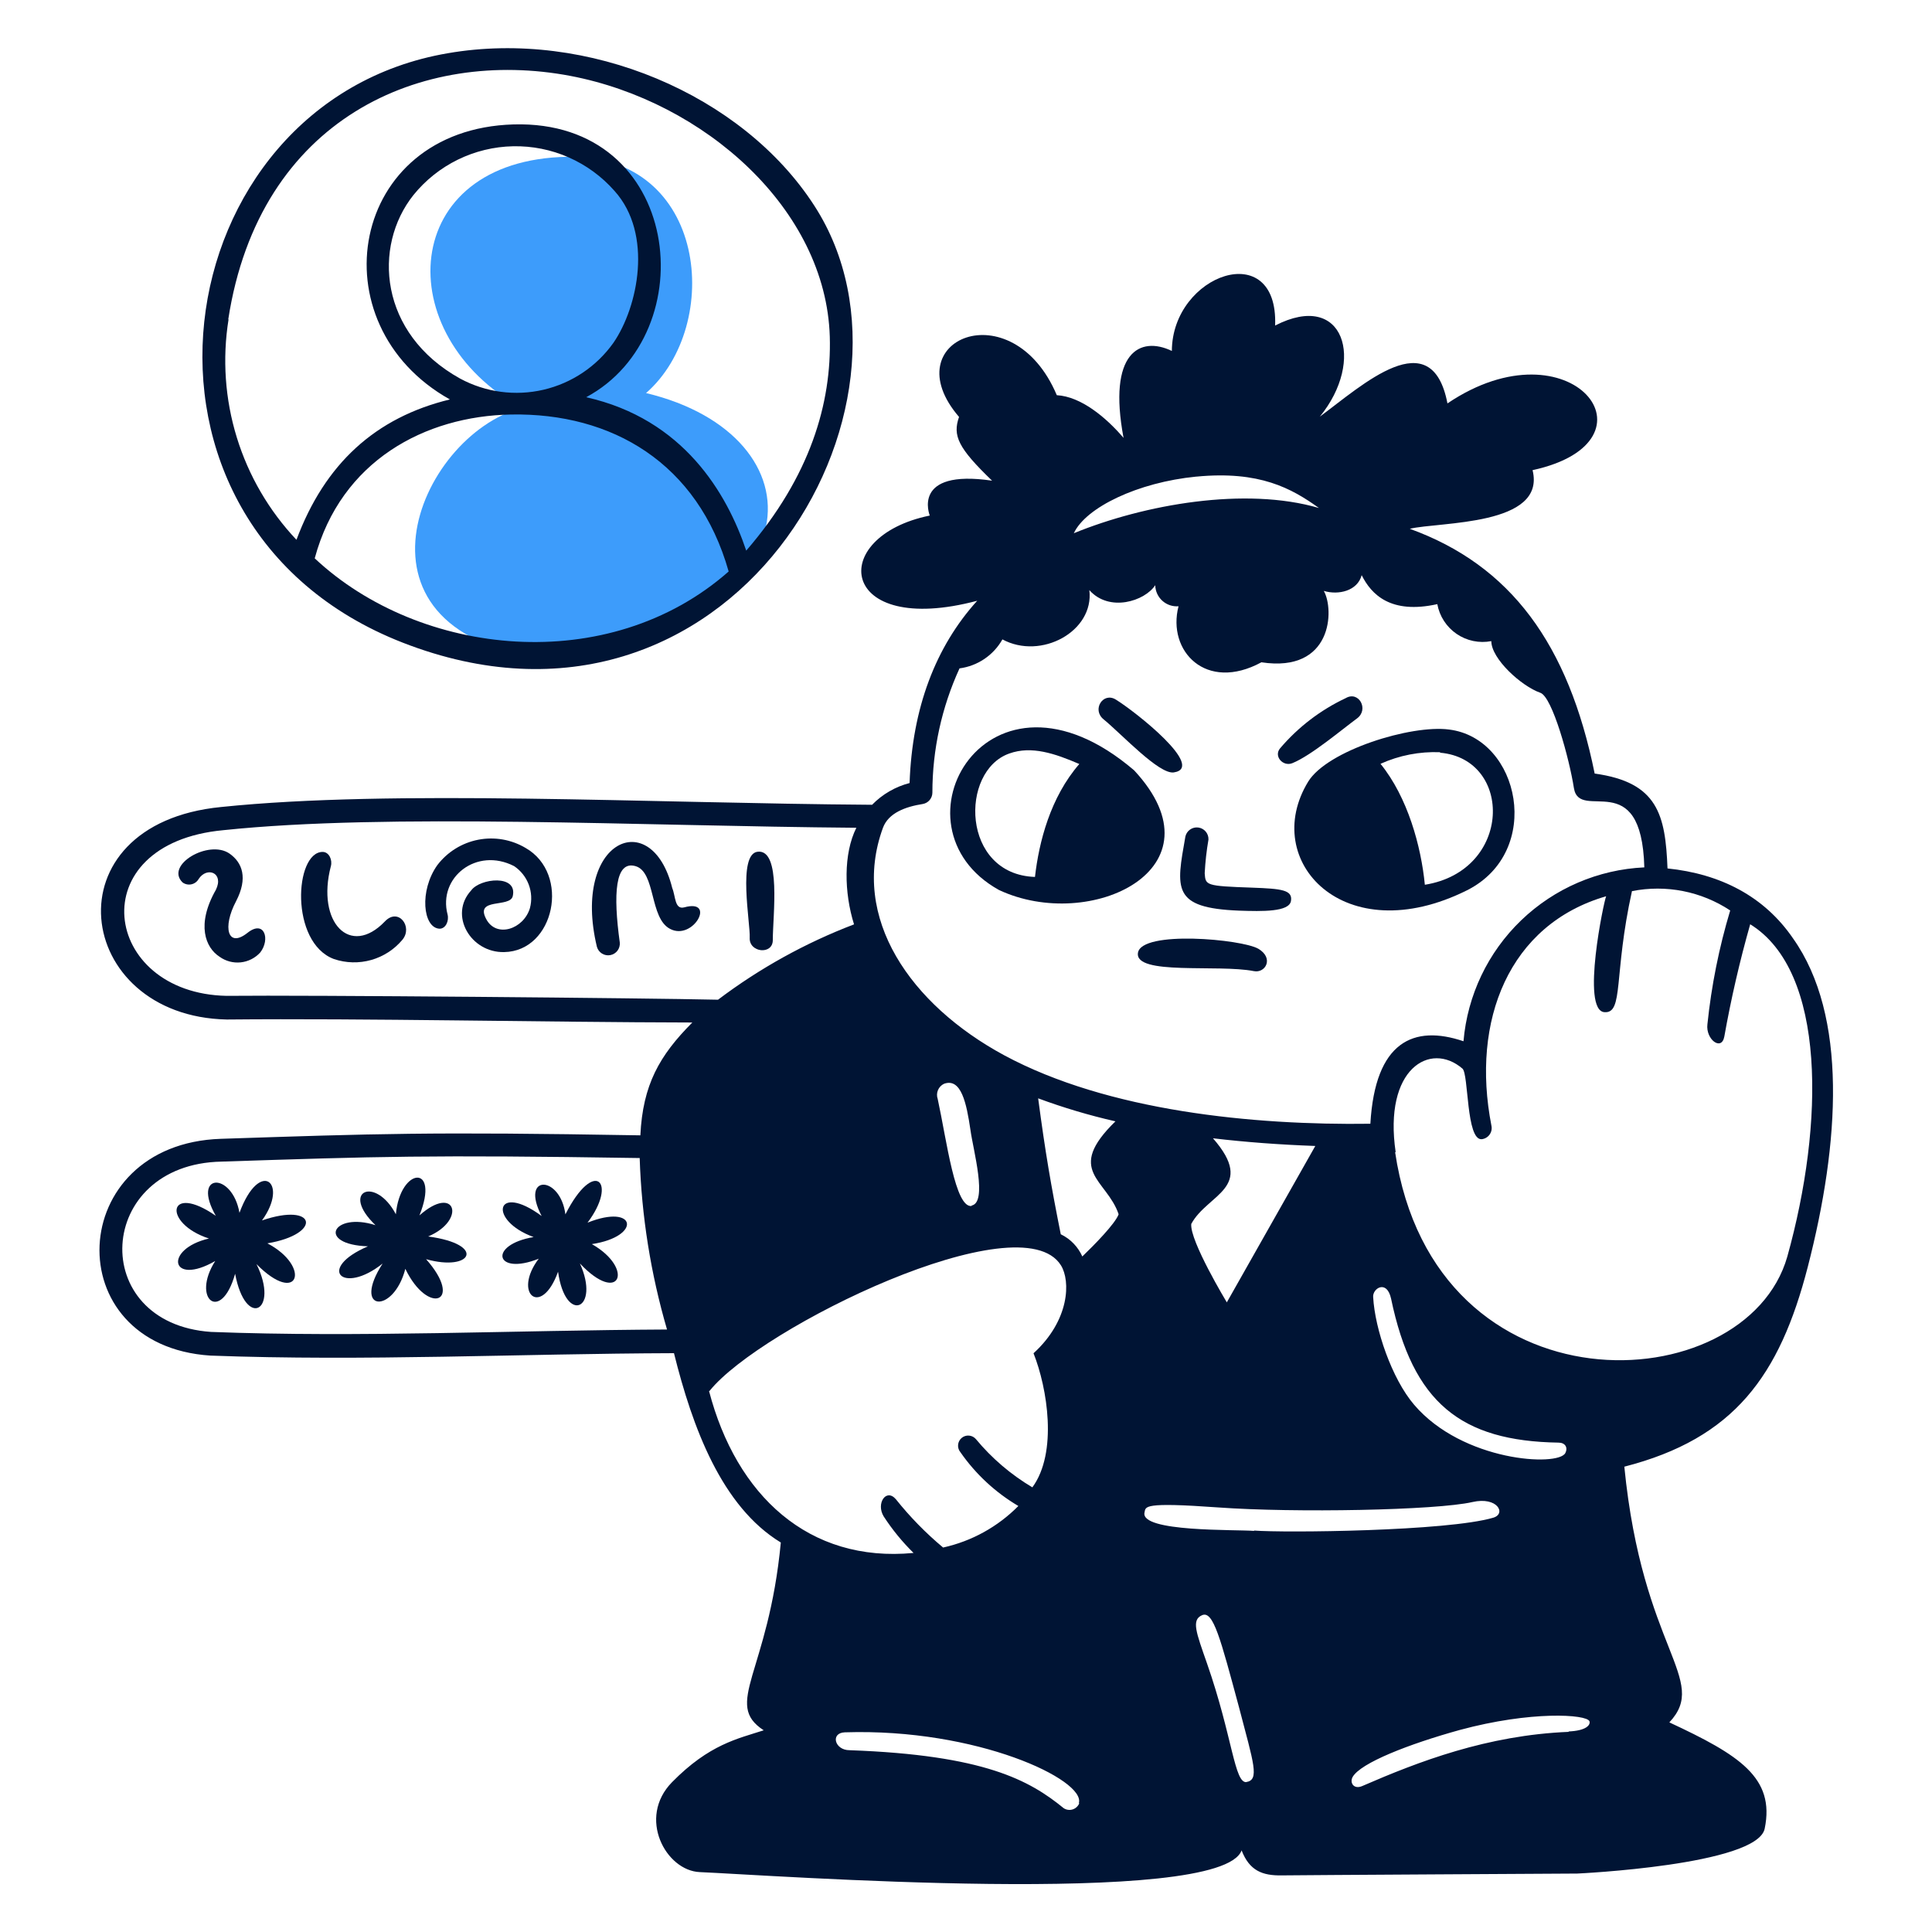 <svg width="400" height="400" viewBox="0 0 400 400" fill="none" xmlns="http://www.w3.org/2000/svg">
<path d="M133.76 81.38C149.76 67.38 146.48 31.98 117.54 32.46C82.46 33.06 80.52 69.44 108.02 84.46C86.28 90.26 69.26 131.76 114.16 136.46C170 128.24 170.22 90.12 133.76 81.38Z" fill="#3D9CFB"/>
<path d="M88.64 256C96.64 252.64 94.3 245.02 86.84 251.64C91.16 240.86 82.84 241.64 81.96 251.4C77.74 243.4 70.34 246.56 77.74 253.66C68.9 250.84 65.44 257.66 76.18 258.04C65.46 262.62 70.9 268.24 79.22 261.6C72.76 271.6 81.46 272.2 83.92 262.7C88.62 272.46 96.14 269.66 88.22 260.7C97.7 263.36 100.78 257.62 88.64 256Z" fill="#001434"/>
<path d="M54.24 252.68C59.92 244.86 53.76 239.76 49.58 251.1C48.06 242.54 39.58 242.8 44.68 251.72C34.68 244.78 33.56 253.26 43.26 256.42C33.86 258.6 35.26 266.42 44.56 261.08C39.54 268.94 45.78 274.06 48.68 263.72C50.84 275.3 57.92 271.44 53.1 261.72C61.84 270.54 64.52 262.24 55.36 257.42C66.8 255.5 65.54 248.8 54.24 252.68Z" fill="#001434"/>
<path d="M108.82 175.56C105.867 173.809 102.372 173.203 99.002 173.86C95.632 174.516 92.62 176.388 90.54 179.12C86.78 184.4 87.54 192.1 91 192.28C92.32 192.28 93 190.6 92.66 189.32C90.66 181.66 98.66 175.32 106.44 179.32C107.821 180.247 108.879 181.58 109.467 183.136C110.055 184.692 110.143 186.392 109.72 188C108.42 192.4 102.72 194.28 100.64 190.24C98.3 185.78 105.58 188 106.16 185.54C107.22 180.98 99.38 181.82 97.56 184.34C92.86 189.44 97.44 197.28 104.38 197.12C114.82 196.94 118.16 180.9 108.82 175.56Z" fill="#001434"/>
<path d="M121.64 253.14C127.96 244.78 123.06 239.58 117.06 251.42C116 243.26 107.6 243.08 112.14 251.76C102.56 244.7 100.96 252.66 110.48 256.12C100.98 257.72 102.48 264.22 111.54 260.6C106.08 267.8 112.06 272.94 115.54 263.3C117.08 274.36 124.36 271.06 120.06 261.58C128.32 270.36 131.46 262.66 122.54 257.58C132.94 256 131.78 249.08 121.64 253.14Z" fill="#001434"/>
<path d="M83.4 133.06C151.06 159.42 195.4 84.06 168.62 42.62C153.72 19.5 121.72 6 92.72 11.02C33.58 21.12 20.48 108.52 83.4 133.06ZM65.16 115.6C70.6 95.4 88 86.14 105.82 85.82C126.64 85.44 144.5 95.82 150.86 118.32C126 140.22 86.92 136 65.16 115.6ZM95.26 78.38C78.48 69.06 77.14 51 85.6 40.38C88.095 37.297 91.234 34.796 94.796 33.052C98.359 31.308 102.259 30.362 106.225 30.282C110.19 30.202 114.126 30.989 117.756 32.588C121.385 34.188 124.622 36.56 127.24 39.54C135.24 48.44 132.12 63.54 127 70.98C123.523 75.874 118.377 79.327 112.531 80.69C106.685 82.053 100.542 81.232 95.26 78.38ZM47.26 66.12C53.7 24.34 87.46 9.88 118.12 15.72C145.86 21.02 171.02 43.32 171.8 69.72C172.18 83.44 167.8 98.6 154.5 114C150.5 102.12 141.52 86.76 121.36 82.24C146 69.02 141.3 24.74 106.3 25.76C72.3 26.76 65.28 67.1 93.14 82.7C77.74 86.44 67.26 96 61.38 111.76C55.694 105.74 51.468 98.493 49.03 90.579C46.592 82.665 46.007 74.296 47.32 66.12H47.26Z" fill="#001434"/>
<path d="M51.26 193.12C47.14 196.4 46 192 48.88 186.58C51.36 181.8 50.2 178.58 47.48 176.7C43.18 173.78 34.1 179.1 37.8 182.7C38.058 182.889 38.354 183.021 38.667 183.089C38.979 183.156 39.303 183.156 39.616 183.09C39.929 183.024 40.225 182.893 40.484 182.705C40.743 182.517 40.96 182.277 41.12 182C42.84 179.34 46.42 180.68 44.7 184.22C40.58 191.44 42.54 196.22 45.48 198.1C46.748 199.004 48.303 199.412 49.851 199.246C51.399 199.08 52.833 198.352 53.88 197.2C56 194.48 54.74 190.36 51.26 193.12Z" fill="#001434"/>
<path d="M374.28 262.3C380.92 236.56 382.56 210.3 371.24 194.3C365.24 185.52 356.14 180.92 345.24 179.8C344.8 168.7 343.24 161.96 330.16 160.16C324.72 133.32 312.76 117.04 291.88 109.48C298.04 108 320.18 108.94 317.3 97.34C344.84 91.34 325.3 66.24 299.68 83.52C296.4 66.48 282.08 79.74 273.26 86.26C282.74 74.66 278.3 60.04 264 67.4C264.7 49.02 242.68 56.74 242.62 72.66C236 69.48 229.3 72.98 232.62 90.66C228.98 86.4 223.8 82.1 218.8 81.82C209.56 59.98 184.8 70.34 198.56 86.32C197.2 90.2 198.34 92.72 205.4 99.52C188.58 97.04 192.5 106.74 192.5 106.74C171.06 111.12 173.6 132 202.32 124.38C193.7 133.9 188.86 146.6 188.32 162.12C185.371 162.882 182.687 164.439 180.56 166.62C134.1 166.3 81.38 163.4 45.8 167.08C9.8 170.58 15.18 210.42 46.96 211.08C75.66 210.8 112.76 211.64 143.34 211.7C136.52 218.54 133.08 224.6 132.58 235.06C88.74 234.3 77.94 234.72 45.72 235.78C13.5 236.84 11.72 278.58 43.54 280.66C75.54 281.86 107.54 280.26 139.54 280.16C143.36 295.52 149.4 311.9 161.66 319.36C159.08 346.42 149.66 352.74 158.12 358.24C152.76 359.98 146.86 361.12 139.14 368.98C131.9 376.36 137.86 387.32 144.9 387.6C159.08 388.2 252.74 395.02 257.06 383.1C258.68 387.3 261.36 388.34 265.32 388.28C269.28 388.22 326.56 387.9 326.56 387.9C326.56 387.9 363.8 386.18 365.36 378.6C367.54 368.02 360.08 363.34 345.62 356.6C353.96 347.7 340.04 341.62 336.3 303.66C359.04 297.82 368.46 284.84 374.28 262.3ZM43.7 275.76C18 274 19.74 241 45.86 240.5C78 239.44 88.68 239.08 132.44 239.76C132.827 251.784 134.729 263.712 138.1 275.26C106.16 275.42 74.32 276.94 43.7 275.76ZM247.7 98.68C260.78 97.42 267.4 101.1 273.08 105.18C257.82 100.72 236.96 104.42 222.32 110.4C224.82 105.04 235.6 99.86 247.64 98.68H247.7ZM182.8 171.4C183.94 168.3 187.48 167.02 191.04 166.46C191.595 166.366 192.099 166.081 192.465 165.653C192.83 165.225 193.034 164.683 193.04 164.12C193.041 155.236 194.958 146.456 198.66 138.38C200.504 138.137 202.266 137.468 203.808 136.426C205.348 135.385 206.626 134 207.54 132.38C215.54 136.7 226.56 130.72 225.54 122.18C229.68 126.82 237.02 124.46 239.18 121.16C239.192 121.769 239.328 122.369 239.58 122.923C239.832 123.477 240.196 123.974 240.648 124.382C241.098 124.791 241.63 125.102 242.206 125.298C242.782 125.494 243.394 125.569 244 125.52C241.6 134.8 249.7 143.34 261.16 137.12C275.88 139.36 276.28 126.24 274.08 122.34C277.12 123.26 281.06 122.34 281.92 119.08C283.92 123.08 287.92 127.22 297.58 125.08C297.806 126.32 298.274 127.502 298.96 128.56C299.646 129.617 300.534 130.528 301.574 131.24C302.612 131.953 303.784 132.452 305.016 132.709C306.25 132.967 307.522 132.977 308.76 132.74C308.76 136.38 314.94 142.04 318.92 143.44C321.4 144.3 324.92 157.12 325.86 163.16C327.02 170.34 339.86 158.34 340.44 179.58C330.896 180.021 321.836 183.915 314.948 190.537C308.06 197.16 303.814 206.06 303 215.58C292.72 212.1 284.7 215.58 283.72 232.66C259.48 233 229.4 230.06 207.9 218.48C188.5 208 176 190 182.8 171.4ZM288 268.84C292.5 290.46 302.46 298.36 322.68 298.68C324.02 298.68 324.68 299.66 324.08 300.84C322.6 303.7 302.84 302.62 292.78 290.84C288.16 285.44 284.66 275.16 284.3 268.56C284.12 266.78 287.1 264.82 288 268.84ZM251.22 235.68C257.886 236.466 264.92 236.994 272.32 237.26L254 269.64C254 269.64 246.28 256.86 246.64 253.4C250 247.16 260.14 246 251.14 235.68H251.22ZM201.22 249.68C197.74 250.28 196.02 236.16 194.14 227.52C193.932 226.926 193.952 226.276 194.196 225.696C194.44 225.116 194.89 224.646 195.46 224.38C199 223.12 200.1 228.38 200.92 233.94C201.46 238 204.56 249.04 201.12 249.6L201.22 249.68ZM46.9 206.18C21.08 205.66 16.58 174.64 46.24 171.88C80.34 168.3 132.24 171.02 177.3 171.38C174.6 176.76 174.76 184.82 176.82 191.38C166.744 195.226 157.264 200.478 148.66 206.98C134 206.64 63.6 206 46.9 206.18ZM146.9 287.98C157.44 274.8 211.32 248.58 219.66 261.98C221.66 265.2 221.5 273.32 213.98 280.18C216.84 287.36 219.02 300.74 213.74 307.94C209.296 305.302 205.338 301.92 202.04 297.94C201.678 297.522 201.164 297.264 200.612 297.222C200.06 297.18 199.515 297.356 199.093 297.716C198.671 298.074 198.408 298.584 198.361 299.136C198.313 299.688 198.486 300.234 198.84 300.66C201.992 305.194 206.084 308.994 210.84 311.8C206.584 316.108 201.174 319.094 195.26 320.4C191.672 317.404 188.396 314.054 185.48 310.4C183.48 308.06 181.32 311.28 182.96 313.96C184.739 316.698 186.811 319.232 189.14 321.52C167.42 323.6 152.44 309.6 146.8 288L146.9 287.98ZM223.46 373.32C223.344 373.626 223.16 373.9 222.922 374.124C222.686 374.35 222.4 374.518 222.09 374.618C221.778 374.718 221.45 374.746 221.126 374.702C220.802 374.658 220.492 374.54 220.22 374.36C213.16 368.6 203.82 363.36 175.88 362.36C172.78 362.36 171.88 358.76 174.92 358.66C202.34 357.78 224.82 368.54 223.36 373.32H223.46ZM224.12 260.22C223.23 258.17 221.634 256.508 219.62 255.54C217.62 245.54 216.42 238.6 214.94 227.4C220.164 229.334 225.508 230.924 230.94 232.16C220.4 242.44 229.16 244.16 231.6 251.4C230.92 253.32 226.58 257.74 224 260.22H224.12ZM258.12 368.96C255.56 369.36 255.22 359.64 249.9 344.4C247.66 337.98 246.6 335.36 248.9 334.4C251.2 333.44 252.68 339.24 256.52 353.46C259.58 365.18 260.82 368.52 258 368.96H258.12ZM259.7 316.96C255.9 316.64 236 317.24 236.96 313.14C237.24 311.92 236.48 310.96 252.24 312.1C268 313.24 297.38 312.7 304.86 310.98C310.04 309.8 311.9 313.4 309.18 314.22C299.62 317.04 265.84 317.38 259.58 316.88L259.7 316.96ZM324.84 358.56C307.88 359.24 293.64 364.74 282.04 369.78C280.28 370.54 279.4 369.1 280.04 367.92C281.66 365 291.72 361.08 302.2 358.18C316.96 354.18 328.46 354.92 329.08 356.36C329.34 357.16 328.36 358.34 324.72 358.48L324.84 358.56ZM288.96 238.56C286.4 221.26 296.12 215.52 302.78 221.24C304.1 222.36 303.52 236.12 306.78 235.86C307.104 235.824 307.416 235.718 307.698 235.552C307.978 235.386 308.222 235.164 308.41 234.896C308.598 234.63 308.73 234.328 308.794 234.008C308.856 233.688 308.852 233.358 308.78 233.04C304.52 211.28 312.42 191.38 332.54 185.56C332.14 186.2 327.26 209.28 332.2 209.56C336.2 209.84 334.04 201.86 337.88 184.5C344.922 183.101 352.232 184.538 358.22 188.5C355.906 196.194 354.326 204.088 353.5 212.08C353.12 215.18 356.42 217.7 357 214.62C358.396 206.782 360.184 199.019 362.36 191.36C378.12 201.08 377.72 232.66 370.04 260.18C361.46 290.26 297.02 293.48 288.84 238.52L288.96 238.56Z" fill="#001434"/>
<path d="M206.82 184.26C225.68 193.12 253.76 179.9 234.82 159.5C204.52 133.58 183.2 171.14 206.82 184.26ZM208.98 156C213.56 154.36 218.4 156 223.46 158.18C217.46 165.08 215.1 174.34 214.28 181.56C199 181.04 198.66 159.6 208.98 156Z" fill="#001434"/>
<path d="M155.22 194.14C155.04 197.24 160.02 197.76 160 194.62C160 189.56 161.8 175.8 156.88 176.34C152.64 176.78 155.38 191.22 155.22 194.14Z" fill="#001434"/>
<path d="M267.58 158C271.44 156.44 277.82 151.04 280.96 148.74C283.48 146.88 281.32 142.96 278.62 144.54C273.406 146.993 268.776 150.532 265.04 154.92C263.64 156.56 265.64 158.8 267.58 158Z" fill="#001434"/>
<path d="M256.58 188.54C261.36 188.7 266.9 188.82 267.28 186.54C267.66 184.26 265.38 184 259.28 183.78C249.56 183.44 249.6 183.3 249.42 180.8C249.54 178.46 249.8 176.129 250.2 173.82C250.222 173.217 250.02 172.626 249.63 172.165C249.24 171.704 248.692 171.406 248.092 171.328C247.494 171.25 246.888 171.399 246.394 171.746C245.898 172.092 245.552 172.611 245.42 173.2C243.52 184 242.54 188 256.58 188.54Z" fill="#001434"/>
<path d="M141.66 187.86C139.66 188.38 139.88 185.52 139.18 183.86C134.92 166.7 118.28 173.86 123.58 196.02C123.743 196.603 124.117 197.103 124.63 197.423C125.144 197.743 125.758 197.859 126.353 197.749C126.947 197.638 127.479 197.309 127.843 196.827C128.207 196.344 128.377 195.742 128.32 195.14C126.94 185.14 127.32 178.12 131.56 179.32C135.8 180.52 134.44 190.12 138.74 192.32C143.52 194.84 148.38 186 141.66 187.86Z" fill="#001434"/>
<path d="M228.5 148.94C232.38 152.14 239.98 160.36 243.02 159.92C249.72 158.92 235.14 147.38 231.02 144.84C228.38 143.2 226 146.94 228.5 148.94Z" fill="#001434"/>
<path d="M260.54 196.44C257.14 194.44 236.32 192.56 235.6 197.28C234.88 202 252.24 199.6 259.6 201.06C262 201.54 263.8 198.38 260.54 196.44Z" fill="#001434"/>
<path d="M79.7 190.76C72.5 198.28 65.46 190.98 68.5 179.34C68.86 178.06 68.14 176.38 66.8 176.38C60.98 176.38 59.96 195.14 69.14 198.56C71.631 199.401 74.318 199.468 76.849 198.755C79.38 198.041 81.635 196.579 83.32 194.56C85.54 191.88 82.48 187.84 79.7 190.76Z" fill="#001434"/>
<path d="M270.84 161.84C260.84 178.22 278.28 197.02 303.74 184.32C319.62 176.32 314.7 152.84 300 151.04C292.16 150 274.8 155.36 270.84 161.84ZM298.16 155.84C313.3 157.16 313.12 180.28 295 183.18C294.22 175.18 291.44 165.06 285.82 158.14C289.69 156.391 293.916 155.569 298.16 155.74V155.84Z" fill="#001434"/>
</svg>
